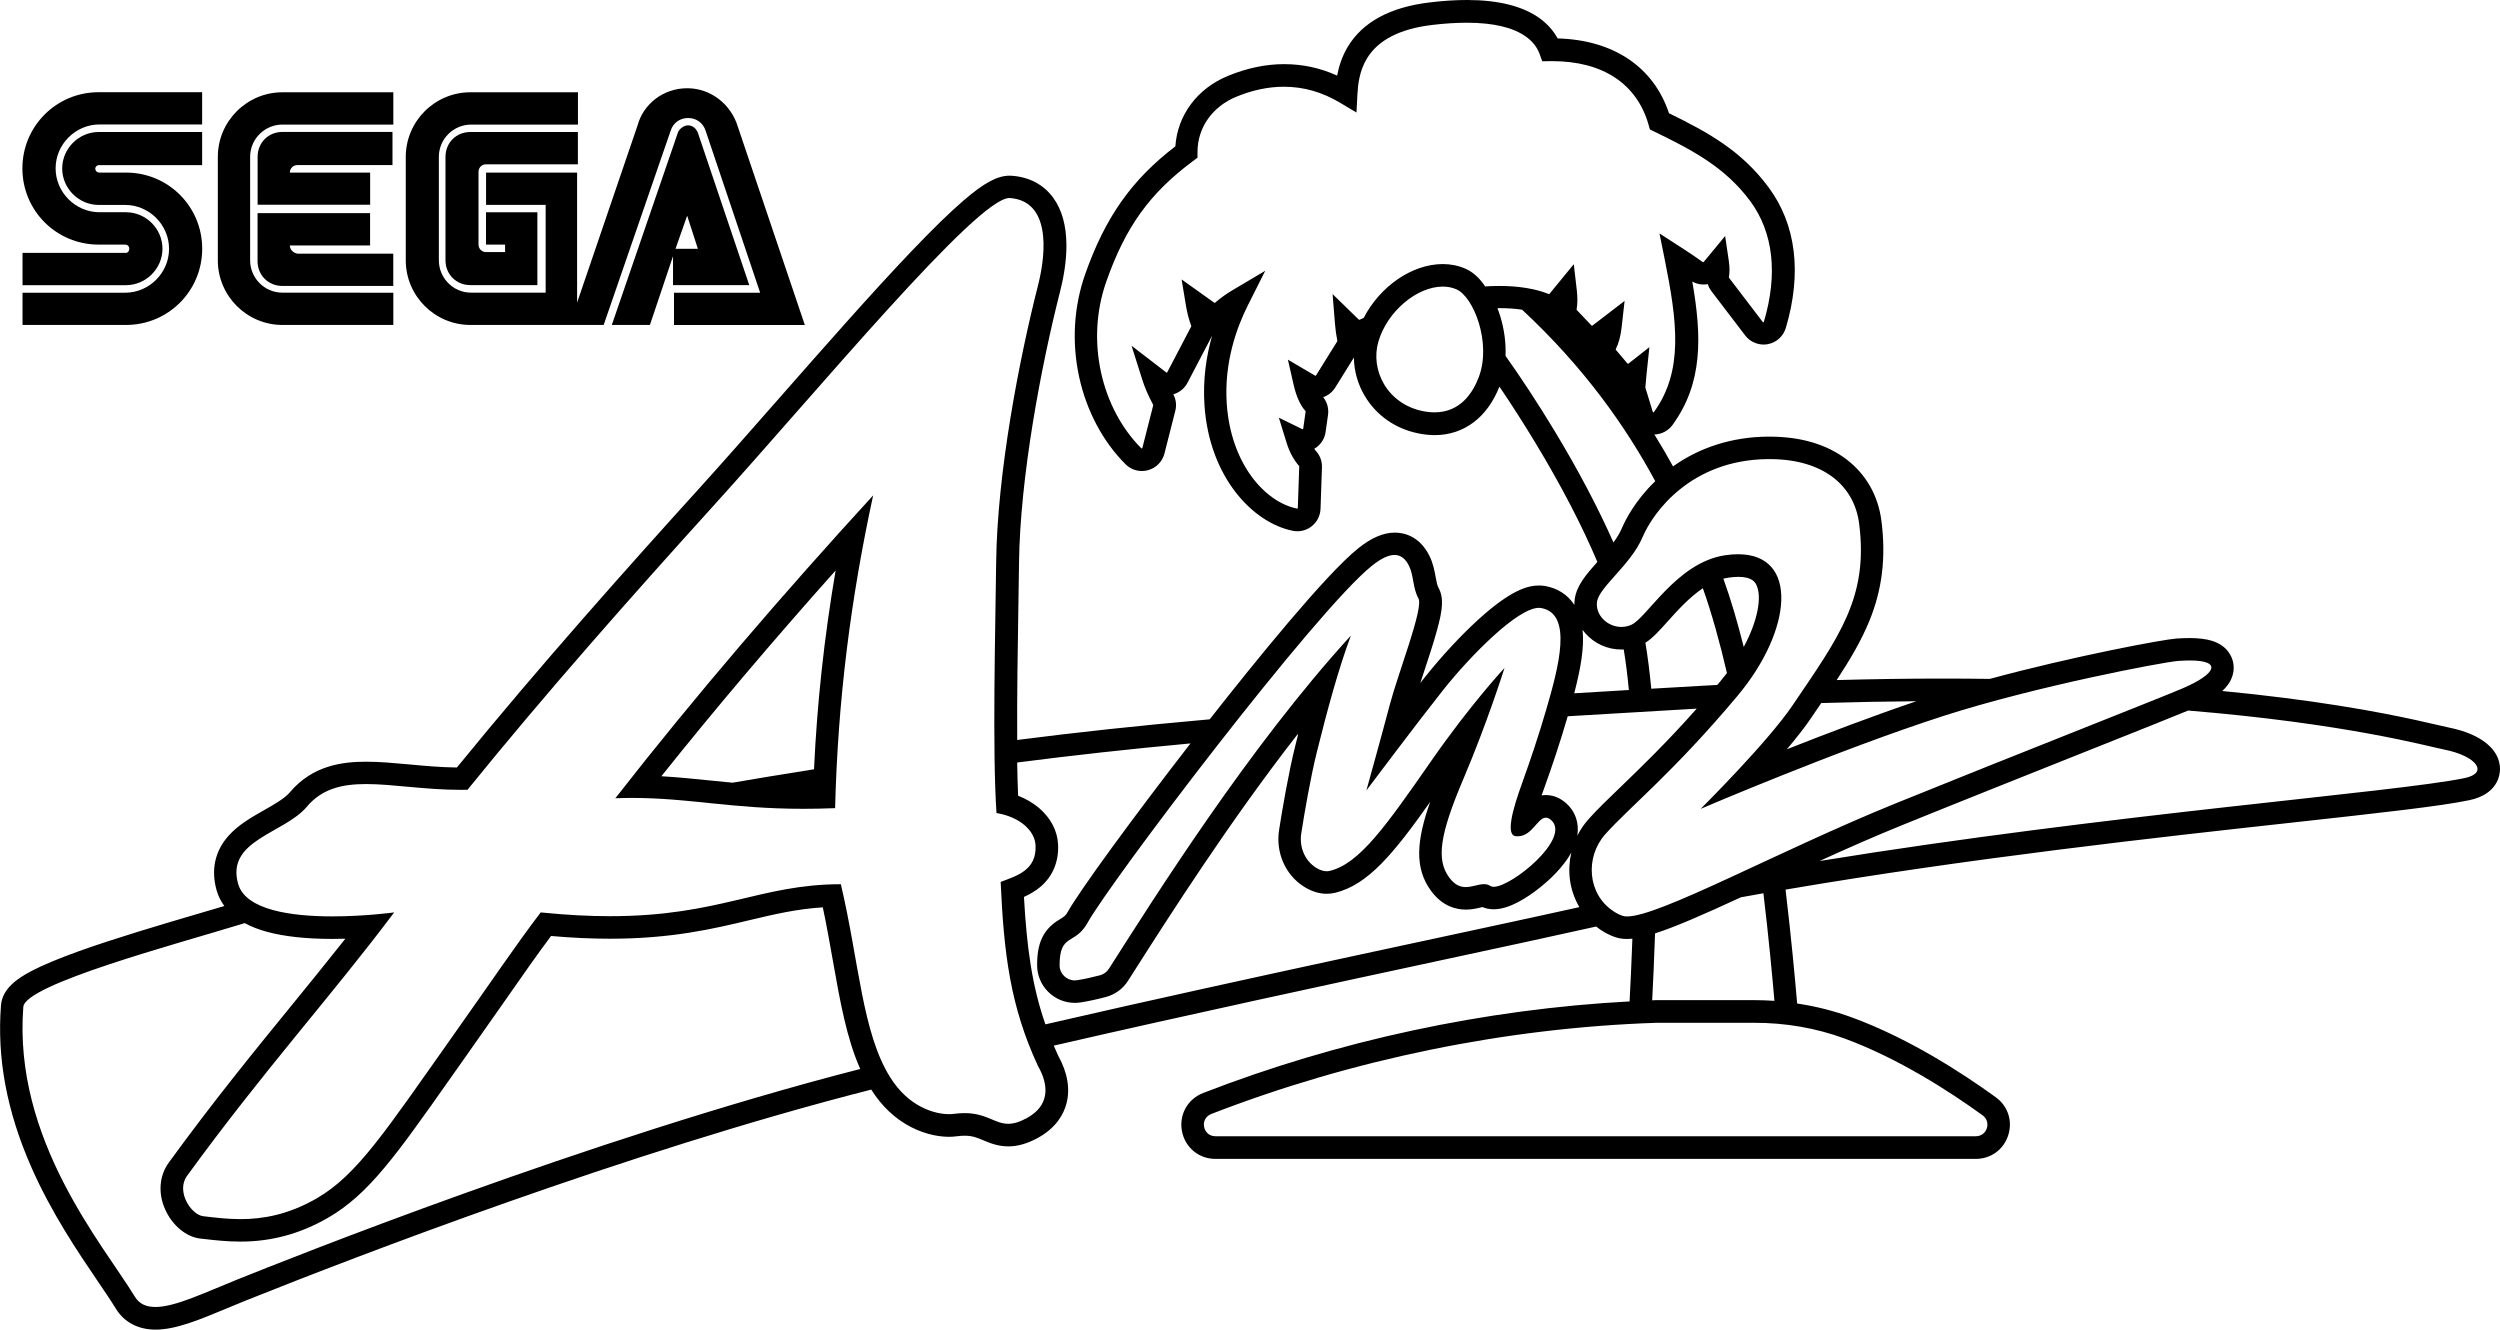 <?xml version="1.0" encoding="utf-8"?>
<!-- Generator: Adobe Illustrator 26.0.3, SVG Export Plug-In . SVG Version: 6.00 Build 0)  -->
<svg version="1.1" id="Layer_1" xmlns="http://www.w3.org/2000/svg" xmlns:xlink="http://www.w3.org/1999/xlink" x="0px" y="0px"
	 viewBox="0 0 3839 2041.9" style="enable-background:new 0 0 3839 2041.9;" xml:space="preserve">
<style type="text/css">
	.st0{fill:none;}
</style>
<g>
	<g>
		<g>
			<g>
				<g>
					<g>
						<g>
							<g>
								<path d="M193.4,388.3H34.6v49.6h158.9c30.5,0,56-25.4,56-56s-25.4-56-56-56h-40.7c-36.9,0-67.4-30.5-67.4-67.4
									s30.5-67.4,67.4-67.4h157.6v-49.5h-159c-64.8,0-117,52.1-117,117s52.1,117,117,117h40.7c3.8,0,6.4,2.6,6.4,6.4
									C198.5,385.8,196.1,388.3,193.4,388.3z"/>
								<path d="M151.5,253.6h158.9v-50.9H151.5c-30.5,0-56,25.4-56,56s25.4,56,56,56h40.7c36.9,0,67.4,30.5,67.4,67.4
									s-30.5,67.4-67.4,67.4H34.6V499h158.9c64.8,0,117-52.1,117-117s-52.1-117-117.1-117h-40.7c-3.8,0-6.4-2.6-6.4-6.4
									C146.5,256.1,148.9,253.6,151.5,253.6z"/>
							</g>
							<g>
								<path d="M722.2,202.7c-21.6,0-38.1,16.5-38.1,38.1v158.9c0,21.6,16.5,38.1,38.1,38.1h103V326h-78.9v49.6h29.3v11.5h-29.3
									c-6.4,0-11.5-5.1-11.5-11.5V263.8c0-6.4,5.1-11.5,11.5-11.5h141.1v-49.6H722.2L722.2,202.7z"/>
								<path d="M1034.9,437.9h115.7L1071.7,204c-2.6-6.4-7.7-11.5-15.2-11.5c-6.4,0-12.7,5.1-15.2,10.2L939.5,499H998l35.5-105.6
									v44.5H1034.9z M1055.2,331.2l16.5,50.9h-34.4L1055.2,331.2z"/>
								<path d="M1132.8,193.9c-10.2-33.1-40.7-58.4-77.5-58.4c-36.8,0-67.4,24.2-76.3,57.2l-92.8,272V265H746.4v49.6h91.5v134.8
									H723.5c-28,0-49.6-22.9-49.6-49.6V240.9c0-28,22.9-49.6,49.6-49.6h164v-49.6H722.3c-54.6,0-99.2,44.5-99.2,99.2v158.9
									c0,54.6,44.5,99.2,99.2,99.2H927l103-298.7c3.8-11.5,14-19.1,26.7-19.1s22.9,7.7,26.7,19.1l83.9,249.2H1035v49.6h200.9l0,0
									L1132.8,193.9z"/>
							</g>
							<g>
								<path d="M433.7,449.4c-28,0-49.6-22.9-49.6-49.6V240.9c0-28,22.9-49.6,49.6-49.6H604v-49.6H433.7
									c-54.6,0-99.2,44.5-99.2,99.2v158.9c0,54.6,44.5,99.2,99.2,99.2H604v-49.5L433.7,449.4L433.7,449.4z"/>
								<path d="M445.1,376.9h123.2v-49.6H395.5v73.7c0,21.6,16.5,38.1,38.1,38.1h170.3v-49.6H456.6
									C450.2,388.3,445.1,383.2,445.1,376.9z"/>
								<path d="M568.4,265H445.1c0-6.4,5.1-11.5,11.5-11.5h146.1v-50.9h-169c-21.6,0-38.1,16.5-38.1,38.1v73.7h172.8V265z"/>
							</g>
						</g>
					</g>
				</g>
			</g>
		</g>
	</g>
	<g>
		<g>
			<path d="M3760.9,1117.3c-3.3-0.7-8.8-2-15.9-3.6c-36.6-8.5-112.6-26.3-237.8-42.1c-30.7-3.9-62.3-7.4-94.7-10.5
				c17.7-16.3,19-32.7,16.7-44c-1.5-7.4-7.8-25.6-32.9-33.2c-9-2.7-20.2-4.1-34.2-4.1c-6,0-12.7,0.3-19.8,0.7
				c-20.5,1.4-158.5,27.2-286.7,62c-23.9-0.3-48-0.5-72.4-0.5c-52.9,0-107.3,0.8-162.8,2.3c20.7-31.6,37.6-60.1,50.1-90.6
				c19.9-48.6,25.8-97.6,18.6-154c-5-38.7-23.5-71.2-53.5-94.2c-30.5-23.2-70.3-35-118.4-35l0,0c-1.3,0-2.7,0-4,0
				c-53.6,0.7-103.2,16.5-144.1,45.7c-8.8-16.1-18.3-32.4-28.6-49c11-0.3,21.3-5.7,27.8-14.6c47-64.6,45-136.2,30.4-220.2
				c5.3,3,11.2,4.5,17.3,4.5c2.2,0,4.4-0.2,6.5-0.6c1.2,3.9,3.1,7.6,5.6,10.9l51.8,67.9c6.7,8.8,17.3,14,28.3,14
				c2.1,0,4.3-0.2,6.4-0.6c13.2-2.4,23.8-12,27.7-24.9c25-84.3,15.8-159-26.5-216c-41.1-55.4-91.5-83.8-152.9-113.7
				c-23.6-71.1-85.3-112.6-171-114.9c-6.4-11.8-15.6-22.2-27.4-30.8C2338.7,9.5,2301.1,0,2252.7,0c-17.4,0-36.7,1.2-57.1,3.7
				c-60.9,7.2-103.3,30.2-126.1,68.4c-8.9,14.9-13.6,30.3-16.2,44c-26.2-11.9-53.1-17.6-81.6-17.6c-28.1,0-57.1,6.1-86.2,18.1
				c-47.1,19.4-77.4,60.3-80.6,108.1c-67.4,51.7-107.8,109.2-138.5,196.4c-17.6,50.1-20.8,104.8-9.2,158
				c11.3,51.8,36.6,99.4,71.3,133.9c6.7,6.7,15.6,10.3,25.1,10.3l0,0c3.2,0,6.4-0.4,9.5-1.3c12.3-3.4,21.9-13.2,25-25.5l16.7-65.6
				c2.2-8.6,1.1-17.6-3-25.4c9.3-2.7,17.2-9,21.7-17.7l36.8-70.3c0.4-0.7,0.7-1.5,1.1-2.2c-8.9,31-14.5,67.4-11.8,107.2
				c7.5,110.1,73.9,180.2,135.6,192.6c2.3,0.5,4.6,0.7,7,0.7c8,0,15.8-2.7,22.1-7.7c8.2-6.5,13.1-16.2,13.5-26.7l2.2-63.8
				c0.3-9.2-2.9-18-9-24.8c-1-1.1-1.9-2.3-2.9-3.6c9.5-5.4,16-15,17.5-25.8l3.7-26.3c1.4-9.8-1.3-19.5-7.4-27.2
				c7.6-2.6,14.1-7.8,18.5-14.8l28.6-46c0.3,20.5,6,41,16.9,59.2c17.6,29.4,46.3,49.7,81,57c9,1.9,17.8,2.9,26.2,2.9
				c44.7,0,80.8-27.1,99.4-74.5c18,26.5,36.8,55.8,55.8,87.2c39.4,65.3,71.5,127.2,94.6,182c-17.1,19.2-31.7,36.1-34.7,56.8
				c-0.4,3.1-0.6,6.1-0.6,9.2c-10.2-15.6-25.7-25.6-44.9-29c-3-0.5-6.1-0.8-9.2-0.8c-16.7,0-42.5,6-93.5,52.4
				c-26.5,24.1-56.8,56.8-81.2,87.5c-2.4,3.1-5.1,6.4-7.8,9.9c1.6-5,3.3-10.1,5-15.2c7.6-23,15.5-46.9,20.9-66.8
				c8.1-29.6,10.8-48.6,2-64.4c-2-3.5-3.1-9.7-4.3-16.3c-1.7-9.4-3.8-21-9.6-32.7c-15.5-31-39.9-35.6-53.1-35.6
				c-17.6,0-36,7.9-56.2,24.1c-50,40-158.5,174-228.1,262.6c-110.4,9.8-203.7,19.9-295.6,31.7c-0.4-67.2,0.8-142.9,1.8-204.7
				c0.4-24.4,0.8-47.4,1-67.2c1.5-130.6,33.6-301.2,63.2-417.4c4.4-17.3,9.7-43.5,9.6-70.2c-0.1-30-6.8-54.5-20-72.7
				c-14.8-20.5-36.9-32.3-64-34.2c-1.1-0.1-2.2-0.1-3.3-0.1c-18.7,0-39,10.9-70.2,37.7c-21.2,18.2-47.7,44-81,78.9
				c-60.5,63.4-133.4,146.4-204,226.7c-44.4,50.5-86.3,98.2-124,139.8c-98,108.1-241.7,268.6-369.5,425.7
				c-25.8-0.3-50.2-2.6-73.9-4.8c-23-2.1-44.6-4.1-65.3-4.1c-36.2,0-82.3,5.4-117.4,47.1c-7.9,9.4-23.9,18.4-39.3,27.2
				c-19.6,11.1-39.8,22.6-55.1,39.8c-20.6,23.3-26.8,52.1-18,83.3c2.5,8.8,6.5,16.8,11.9,24.2c-12.6,3.8-26.7,7.9-41.4,12.2
				c-55.8,16.4-125.2,36.9-181.2,56.9c-31.7,11.4-55.7,21.4-73.4,30.6c-20.8,10.9-45,26.8-47,52.8c-6.3,81.5,8.9,162.7,46.5,248.3
				c31,70.6,71.9,130.8,101.7,174.8c11.2,16.4,20.8,30.6,28.2,42.7c12.7,20.8,34.4,32.2,60.9,32.2c31.4,0,67.6-15.2,109.6-32.7
				c9.9-4.1,20-8.4,30.3-12.5l2.1-0.8c163.4-65.4,582.6-227.2,957.1-322.6c16.1,25.6,36.7,45,61.2,57.6
				c25.1,12.9,47.2,14.9,58.2,14.9c4.1,0,8.1-0.3,11.8-0.8c4.3-0.6,8.4-0.9,12.1-0.9c12.1,0,19.4,3.1,28.7,7
				c10,4.2,22.4,9.4,38.5,9.4c14.4,0,29.1-4.2,45.1-12.9c28.6-15.6,39.6-36.6,43.8-51.6c6.5-22.9,2.2-48.6-12.3-74.7
				c-2.4-5.2-4.7-10.4-6.9-15.5c204.9-47.2,423.4-94.2,598.1-131.8c94.8-20.4,176.6-38,231.2-50.3c1.2-0.3,2.5-0.5,3.7-0.8
				c2.4,1.9,4.9,3.8,7.5,5.5c6.7,4.4,13.7,8,20.9,10.5c5.8,2.1,12.1,3.1,19.2,3.1c2.5,0,5.2-0.2,8-0.4c-1.4,38.4-3,71.7-4.3,96.3
				c-221.9,11.8-447.4,60.1-654.8,140.6c-23.9,9.3-37.3,33.3-32.6,58.5c4.7,25.1,25.8,42.7,51.4,42.7H3034
				c23.1,0,42.7-14.2,49.8-36.2c7.1-22-0.4-44.9-19.1-58.5c-53.1-38.4-134.6-90.9-220.8-122.5c-27.1-9.9-55.2-17.1-84.2-21.4
				c-3.3-39.1-9.1-101.7-17.8-174.9c284.2-48.5,571.3-80.2,779.6-103.1c131.3-14.5,226.2-24.9,270.3-34.2
				c43.9-9.2,47.2-39.1,47.2-48C3838.9,1150.7,3809.7,1127.1,3760.9,1117.3z M2942.9,1076.8c-66.1,22.3-138,49.7-199,73.8
				c14.4-17.1,27.6-33.7,37.2-48c3.4-5.1,6.8-10.1,10.1-14.9c1.9-2.7,3.7-5.4,5.5-8.1C2847.7,1078.1,2896.4,1077.2,2942.9,1076.8z
				 M2271,578.6c-9.3,24.9-28.7,54.6-68.1,54.6c-6,0-12.4-0.7-19-2.1c-25.1-5.3-45.9-19.9-58.4-40.9c-12-20.1-15.2-44.1-8.8-65.8
				c13.4-45.7,58.7-84.3,98.9-84.3c7.5,0,14.5,1.4,20.9,4.2C2263.2,456,2290.4,526.8,2271,578.6z M2250.3,412.6
				c-10.7-4.7-22.4-7.1-34.7-7.1c-47.7,0-96.8,34.7-121.5,82.7c-2.3,1-4.4,1.9-6.4,2.8c-0.3,0.1-0.6,0.3-1.1-0.2l-40.3-39.2
				l3.7,45.8c0.7,9,2,17.8,3.6,26c0,0.2,0,0.5-0.1,0.7l-32.6,52.4c-0.3,0.4-0.7,0.5-0.8,0.5c-0.2,0-0.3,0-0.5-0.1l-41.9-24.6
				l8.9,39.1c4.1,17.7,10.2,31.1,18.1,39.8c0.2,0.2,0.3,0.5,0.2,0.8l-3.7,26.3c0,0.3-0.2,0.6-0.5,0.7c-0.3,0.1-0.6,0.1-0.9,0
				l-36-17.6l11.8,38.3c4.5,14.5,11,26.5,19.3,35.9c0.2,0.2,0.3,0.4,0.2,0.7l-2.2,63.8c0,0.3-0.1,0.5-0.4,0.7
				c-0.2,0.2-0.5,0.2-0.6,0.2h-0.2c-48.8-9.8-101.6-68.2-107.9-161c-4.3-63.2,15.3-117.2,32.5-151.3l26.6-52.9l-50.9,30.2
				c-9.1,5.4-17.9,11.8-26.1,18.8c-0.4,0.4-1.1,0.1-1.2,0.1l-50.2-35.8l6.8,41.2c1.7,9.9,4.3,20.1,8,30.3c0.1,0.3,0.1,0.5-0.1,0.8
				l-36.8,70.3c-0.1,0.3-0.4,0.4-0.6,0.5h-0.2c-0.2,0-0.4,0-0.6-0.2l-53.4-41.1l16.6,52.5c3.7,11.8,9.3,24.6,16.6,38.2
				c0.1,0.2,0.1,0.5,0.1,0.7l-16.7,65.6c-0.1,0.3-0.3,0.6-0.7,0.7c-0.2,0.1-0.5,0.1-0.9-0.2c-30-29.9-52-71.3-61.9-116.7
				c-10.2-47-7.4-95.1,8.1-139.2c29.5-84.1,66.9-136,133.1-185.1l7-5.2v-8.7c-0.1-37.2,22.7-69.8,59.5-84.9
				c24.9-10.3,49.5-15.4,73-15.4c30.5,0,58.9,8.1,87,24.9l24.6,14.7l1.5-28.6c0.7-14.1,3-35.2,14.4-54.1
				c17-28.5,50.7-45.9,100.4-51.8c19.1-2.3,37-3.4,53.1-3.4c40.9,0,71.6,7.3,91.3,21.7c9.8,7.1,16.7,15.9,20.4,26l4.2,11.5l12.2-0.2
				c1.1,0,2.1,0,3.2,0c77.3,0,129.8,34.6,147.8,97.5l2.1,7.4l7,3.4c60.1,29.1,109,55.4,146.9,106.4c35.6,48,42.9,112.1,21.1,185.6
				c-0.1,0.4-0.4,0.6-0.9,0.7c-0.1,0-0.5,0-0.8-0.4l-51.8-67.9c-0.2-0.2-0.2-0.5-0.2-0.7c1.3-7.6,1.2-16-0.1-24.9l-5.7-38.6
				l-24.8,30.1c-3,3.7-5.9,7.1-8.2,9.8c-0.4,0.4-1.1,0.3-1.3,0.2c-9.8-7.2-22.8-15.9-32.1-21.8l-34.4-22.2l8.1,40.2
				c18.8,93.8,29.5,170.6-16.7,234.1c-0.3,0.4-0.7,0.4-0.9,0.4c-0.4-0.1-0.7-0.3-0.8-0.7l-11.4-37.3c0-0.1,0-0.2,0-0.3
				c0.4-5.7,1-12.8,1.9-21.1l4.3-40.7l-32.2,25.3c-0.2,0.1-0.4,0.2-0.7,0.2s-0.5-0.1-0.7-0.3l-17.9-21.1c-0.3-0.3-0.3-0.7-0.1-1.1
				c4.5-8.9,7.5-20.3,9-33.6l4.5-40.4l-49.4,37.9c-0.2,0.2-0.9,0.3-1.3-0.1l-22.7-23.8c-0.2-0.2-0.3-0.5-0.3-0.8
				c1.5-8.7,1.6-18.4,0.4-29l-4.7-40.6l-37.3,45.5c-0.3,0.3-0.6,0.4-0.8,0.4c-0.1,0-0.2,0-0.4-0.1c-20-8.1-46.2-12.4-75.8-12.4
				c-7.1,0-14.4,0.3-21.9,0.7C2272.1,426.8,2261.5,417.5,2250.3,412.6z M2387.8,662.7c-26-43.1-51.9-82.4-75.9-116.2
				c0.8-19.7-1.9-40.6-8.1-60.8c-1.3-4.3-2.8-8.4-4.3-12.4c1.2,0,2.5-0.1,3.7-0.1c12.3,0,23.8,0.8,34.2,2.4
				c95.4,88.8,159.1,179.4,204.4,263.3c-31.1,29.9-46.1,60.1-51.6,72.9c-3,7-7.4,14.2-12.6,21.2
				C2454.5,780.7,2424.2,723,2387.8,662.7z M2430.2,967.1c1.2,1.7,2.5,3.4,3.9,5c14,16.1,34.2,25.3,55.5,25.3c1.3,0,2.5,0,3.8-0.1
				c3.2,19.2,5.8,40.2,7.9,62.3c-28.9,1.7-56.8,3.4-83.9,5C2426.9,1028,2433.1,994.8,2430.2,967.1z M2106.8,868.7
				c14.4-11.5,25.7-16.5,34.6-16.5c10,0,17,6.2,22.2,16.5c7.6,15.2,5.6,34.1,14.6,50.3c8.1,14.6-31.3,115-43.8,162.3
				c-14.6,55.2-36.2,132.5-36.2,132.5s81-107.8,117.4-153.6c42.3-53.3,114.8-126.8,147.6-126.8c1.1,0,2.2,0.1,3.3,0.3
				c49.2,8.6,27.1,90.3,7.4,157.6c-11,37.6-23.4,74.8-36.7,111.7c-14.1,38.9-25.4,79.2-9.9,81c1.1,0.1,2.2,0.2,3.2,0.2
				c22.3,0,30.5-28.6,43.3-28.6c2.5,0,5.3,1.1,8.3,3.9c30.8,27.6-60.5,102.3-88.4,102.3c-2.1,0-3.8-0.4-5.1-1.3
				c-3.1-2.1-6.4-2.8-9.8-2.8c-8.5,0-18.1,4.5-28,4.5c-8.3,0-16.9-3.1-25.4-14.7c-20-27.2-14.9-65.2,21.9-151.7
				c36.8-86.5,63-170.1,63-170.1s-51.9,55.6-112.5,142.8c-69.2,99.5-110.3,158-155.8,168.8c-1.6,0.4-3.2,0.6-4.8,0.6
				c-5.7,0-11.4-2.3-16.6-5.6c-17.4-11.1-25.6-32.2-22.4-52.6c4.9-31.3,14.1-85.6,24.3-126.3c15.1-60.6,32.5-125.5,51.9-177.4
				c-156.5,171.3-300.6,400.5-371.7,511.8c-3.1,4.8-7.9,8.3-13.4,9.8c-12,3.1-23.2,5.7-35.1,7.6c-1.3,0.2-2.5,0.3-3.8,0.3
				c-12.5,0-23.3-10.1-23.3-23.1c-0.1-49.8,23.8-30.9,42.7-65C1704.7,1354.2,2020.2,937.9,2106.8,868.7z M365.7,1964.3
				c-50.5,20.2-96.3,42.7-127.1,42.7c-13.8,0-24.6-4.5-31.4-15.7c-49.7-81.2-187.1-241.2-171.4-445.1
				c2.7-34.7,236.2-96.8,334.8-127.1c1.7-0.5,3.4-1,5.1-1.6c9.9,5.4,21.4,9.9,34.3,13.4c26.5,7.2,60.3,10.9,100.4,10.9
				c6.8,0,13.5-0.1,19.9-0.3c-26.8,33.9-54,67.4-82.3,102.1c-59.5,73-121,148.4-188.9,241.8c-14.4,19.8-16.6,46.4-5.8,71.1
				c11,25.1,32.4,43,54.6,45.5l4.7,0.5c16.6,1.9,35.3,4.1,56.5,4.1c47.8,0,91.7-11.9,134.3-36.4c62.6-36,104.7-95.8,188.5-214.8
				c8.8-12.5,18.1-25.8,28-39.7c24.2-34.2,43-61.2,59.7-85c26.4-37.9,45.2-64.8,66.6-93.4c31.8,2.8,62.2,4.2,90.6,4.2
				c94.3,0,157.6-15,213.3-28.3c38.6-9.2,72.9-17.3,113.4-19.9c5.9,27.8,10.7,55.1,15.4,81.6c11.2,63.3,21.2,119.7,42.1,166.6
				C902.2,1749.1,438,1935.4,365.7,1964.3z M1576.7,1717c-11.7,6.4-20.7,8.7-28.5,8.7c-20.7,0-33.2-16.4-67.2-16.4
				c-5.1,0-10.7,0.4-16.8,1.2c-2,0.3-4.4,0.4-7,0.4c-21.3,0-61.5-10.5-90.3-56.7c-43.1-68.9-47.6-177.4-75.7-296.4
				c-123.9,0-186.4,49.1-354.3,49.1c-31.5,0-66.6-1.7-106.6-5.8c-41.1,54.1-68.7,96.2-138.5,194.7
				c-99.5,140.6-143.4,208.7-205.6,244.5c-44,25.3-83.1,31.8-117,31.8c-21.1,0-40.2-2.5-57.2-4.5c-18.5-2.2-42.1-38.1-24.8-61.9
				c119-163.6,220.7-274.8,318.1-404.6c0,0-44.2,6.1-94.8,6.1c-61.9,0-133.2-9.2-144.8-49.9c-19.2-67.3,70.9-77.3,105.5-118.5
				c23.2-27.6,53.9-34.8,91-34.8c41.2,0,90.3,8.9,145.9,8.9c3.2,0,6.5,0,9.8-0.1c119-147.1,253.1-298.6,378.6-437.1
				c159.4-176,403.7-471.6,453.4-471.6c0.3,0,0.6,0,0.8,0c60.6,4.3,57.3,79,43.3,134.1c-28.8,112.9-62.7,287.8-64.3,425.5
				c-1.2,102.5-6,287.4,0.5,384.8c35.7,5.9,59,27,60,49.8c1.9,38.9-30.8,47.1-53.6,56c4.9,109.5,14.6,190.7,57.3,282.6
				C1611.3,1667.2,1611.6,1698,1576.7,1717z M1605.3,1573c-20.8-59.9-28.7-119.6-32.9-195.7c8.6-3.9,17.6-8.9,25.8-15.9
				c18.6-16.1,27.8-38.4,26.6-64.7c-1-20.9-11.4-40.7-29.2-55.9c-9.2-7.8-20.1-14.2-32.2-18.9c-0.7-15.6-1.1-32.8-1.4-51
				c84.8-10.9,169.5-20.4,266.1-29.3c-89.5,115.4-170.8,226.9-188.5,258.8c-3.2,5.7-5.3,7-11.1,10.6c-7,4.3-17.6,10.8-25.5,24
				c-7.2,12-10.5,27.1-10.4,47.3c0.1,31.8,26,57.7,57.9,57.7c3.1,0,6.2-0.3,9.3-0.7c12.1-2,23.9-4.5,38.3-8.3
				c14-3.7,26.1-12.4,33.9-24.6c3-4.8,6.2-9.7,9.5-14.9c55.3-86.7,146.3-229.4,250.8-363.6c0.4,0,0.7-0.1,1.1-0.1
				c-1.5,5.8-2.9,11.5-4.3,17.2c-10.6,42.5-20.2,99.2-24.9,129.3c-5.5,34.7,9.4,68.9,37.9,87.1c11.5,7.3,23.3,11.1,35.2,11.1
				c4.3,0,8.6-0.5,12.8-1.5c50.3-12,89.9-60.1,146.1-139.6c-21,59.4-24.5,101.6,1.4,136.7c17.5,23.8,38.6,28.7,53.3,28.7
				c9.2,0,17.2-1.9,23.1-3.3c0.7-0.2,1.6-0.4,2.4-0.6c5.4,2.3,11.3,3.4,17.5,3.4c24,0,51.9-18.2,71-33.5
				c13.2-10.5,35.2-30.3,48-53.5c-3.1,13.5-3.9,27.6-2.1,41.6c2,15.1,7,29.4,14.5,42.1C2265.3,1428.7,1918.9,1500.6,1605.3,1573z
				 M2422.1,1283.3c3.1-19.2-2.8-37.1-16.9-49.7c-11.7-10.5-23.5-12.7-31.4-12.7l0,0c-2.3,0-4.4,0.2-6.5,0.5
				c0.8-2.2,1.6-4.4,2.4-6.7c14.5-40,26.7-77.2,37.4-113.8c0.1-0.3,0.2-0.7,0.3-1c61.5-3.7,127.3-7.6,198.1-11.7
				c-47.5,53.5-86.6,91-116.6,120c-19.4,18.6-36.1,34.7-49.5,49.7C2432.5,1265.6,2426.7,1274.2,2422.1,1283.3z M2651.9,1033.5
				c-3.3,4.3-6.7,8.6-10.3,12.9c-1.5,1.8-3,3.6-4.5,5.4c-9.7,0.5-19.3,1-29,1.6c-24.7,1.4-48.8,2.8-72.4,4.2
				c-2.4-25.2-5.4-49-9-70.6c11.3-7.2,21.5-18.6,34.5-33.1c14.7-16.4,32.8-36.5,53.7-50.6C2628.6,941.9,2640.9,986.3,2651.9,1033.5z
				 M2646.4,888.6c2.5-0.6,5-1.2,7.5-1.5c5.5-0.8,10.6-1.3,15.2-1.3c22.3,0,26.4,9,28.2,12.8c8.4,18.1,2.2,54.2-19.6,94.9
				C2668.2,955.7,2657.8,920.2,2646.4,888.6z M2832.1,1594.6c82.5,30.3,161.1,80.9,212.4,118.1c6.4,4.7,8.9,12.2,6.5,19.8
				c-2.5,7.6-8.9,12.3-16.9,12.3H1866.4c-8.8,0-15.8-5.8-17.4-14.4c-1.6-8.7,2.8-16.6,11.1-19.8c216.4-83.9,452.9-132.4,684-140
				h149.1C2741.7,1570.5,2788.4,1578.6,2832.1,1594.6z M2537.1,1536.1c1.4-26.4,3-61.9,4.4-102.8c31.1-9.9,73.5-28.5,131.8-55.4
				c11.5-2.1,23.1-4.1,34.6-6.2c8.1,67.9,13.6,126.5,16.9,165.2c-10.5-0.7-21-1.1-31.7-1.1H2544c-0.4,0-0.8,0-1.2,0
				C2541,1536,2539,1536.1,2537.1,1536.1z M2498.6,1407.3c-2.9,0-5.4-0.3-7.4-1.1c-4.7-1.7-9.3-4-13.7-7
				c-39.7-26-43.9-82.9-12.3-118.3c37.3-41.7,104.5-95,202.9-212.3c84.5-100.8,94.5-217.5,1-217.5c-6.3,0-13.1,0.5-20.4,1.6
				c-74.6,11.4-120.1,97.4-144.4,107.1c-4.9,2-9.9,2.9-14.6,2.9c-21.8,0-40.1-18.7-37.3-38.6c3.2-22.7,51.9-56.8,69.8-99
				c16.6-39.2,74.6-118.5,191.5-120.1c1.2,0,2.4,0,3.6,0c83.7,0,130.2,41.5,137.6,99c14.6,113.6-30.8,173.6-102.2,279.1
				c-38.9,57.5-141.2,159-141.2,159s212.5-91.1,373.2-142.8c141.2-45.4,337.5-82.8,360.3-84.4c6.4-0.4,12.2-0.7,17.4-0.7
				c50.8,0,40.7,20.8-10.9,42.9c-34.4,14.8-269.4,107.1-441.4,176.9C2731,1306.8,2548.4,1407.3,2498.6,1407.3z M3784.8,1194.8
				c-106,22.1-545,54.9-990.8,127.4c41.9-19.1,85.6-38.4,128.9-55.9c90.6-36.8,198.9-79.8,285.8-114.5
				c71.8-28.6,129.7-51.6,151.4-60.7c243.2,20.1,366,54.5,394,60.1C3802.8,1161,3822.3,1186.9,3784.8,1194.8z"/>
			<path d="M970.8,1225.3c87.8,0,152.4,16.7,262.9,16.7c15.3,0,31.5-0.3,48.7-1c4.2-166.2,23.8-320.2,58.4-480.3
				c-138.5,151.3-272.6,307.1-395.9,465.1C953.8,1225.4,962.4,1225.3,970.8,1225.3z M1283.2,876c-17.5,102.7-28.4,202.6-33.2,305.3
				c-43.6,6.9-85.2,13.7-125.1,20.6c-11.8-1.1-23.2-2.3-34.6-3.4c-25.1-2.6-49.2-5-74.7-6.5C1097,1090,1185.4,985.6,1283.2,876z"/>
		</g>
	</g>
</g>
</svg>
